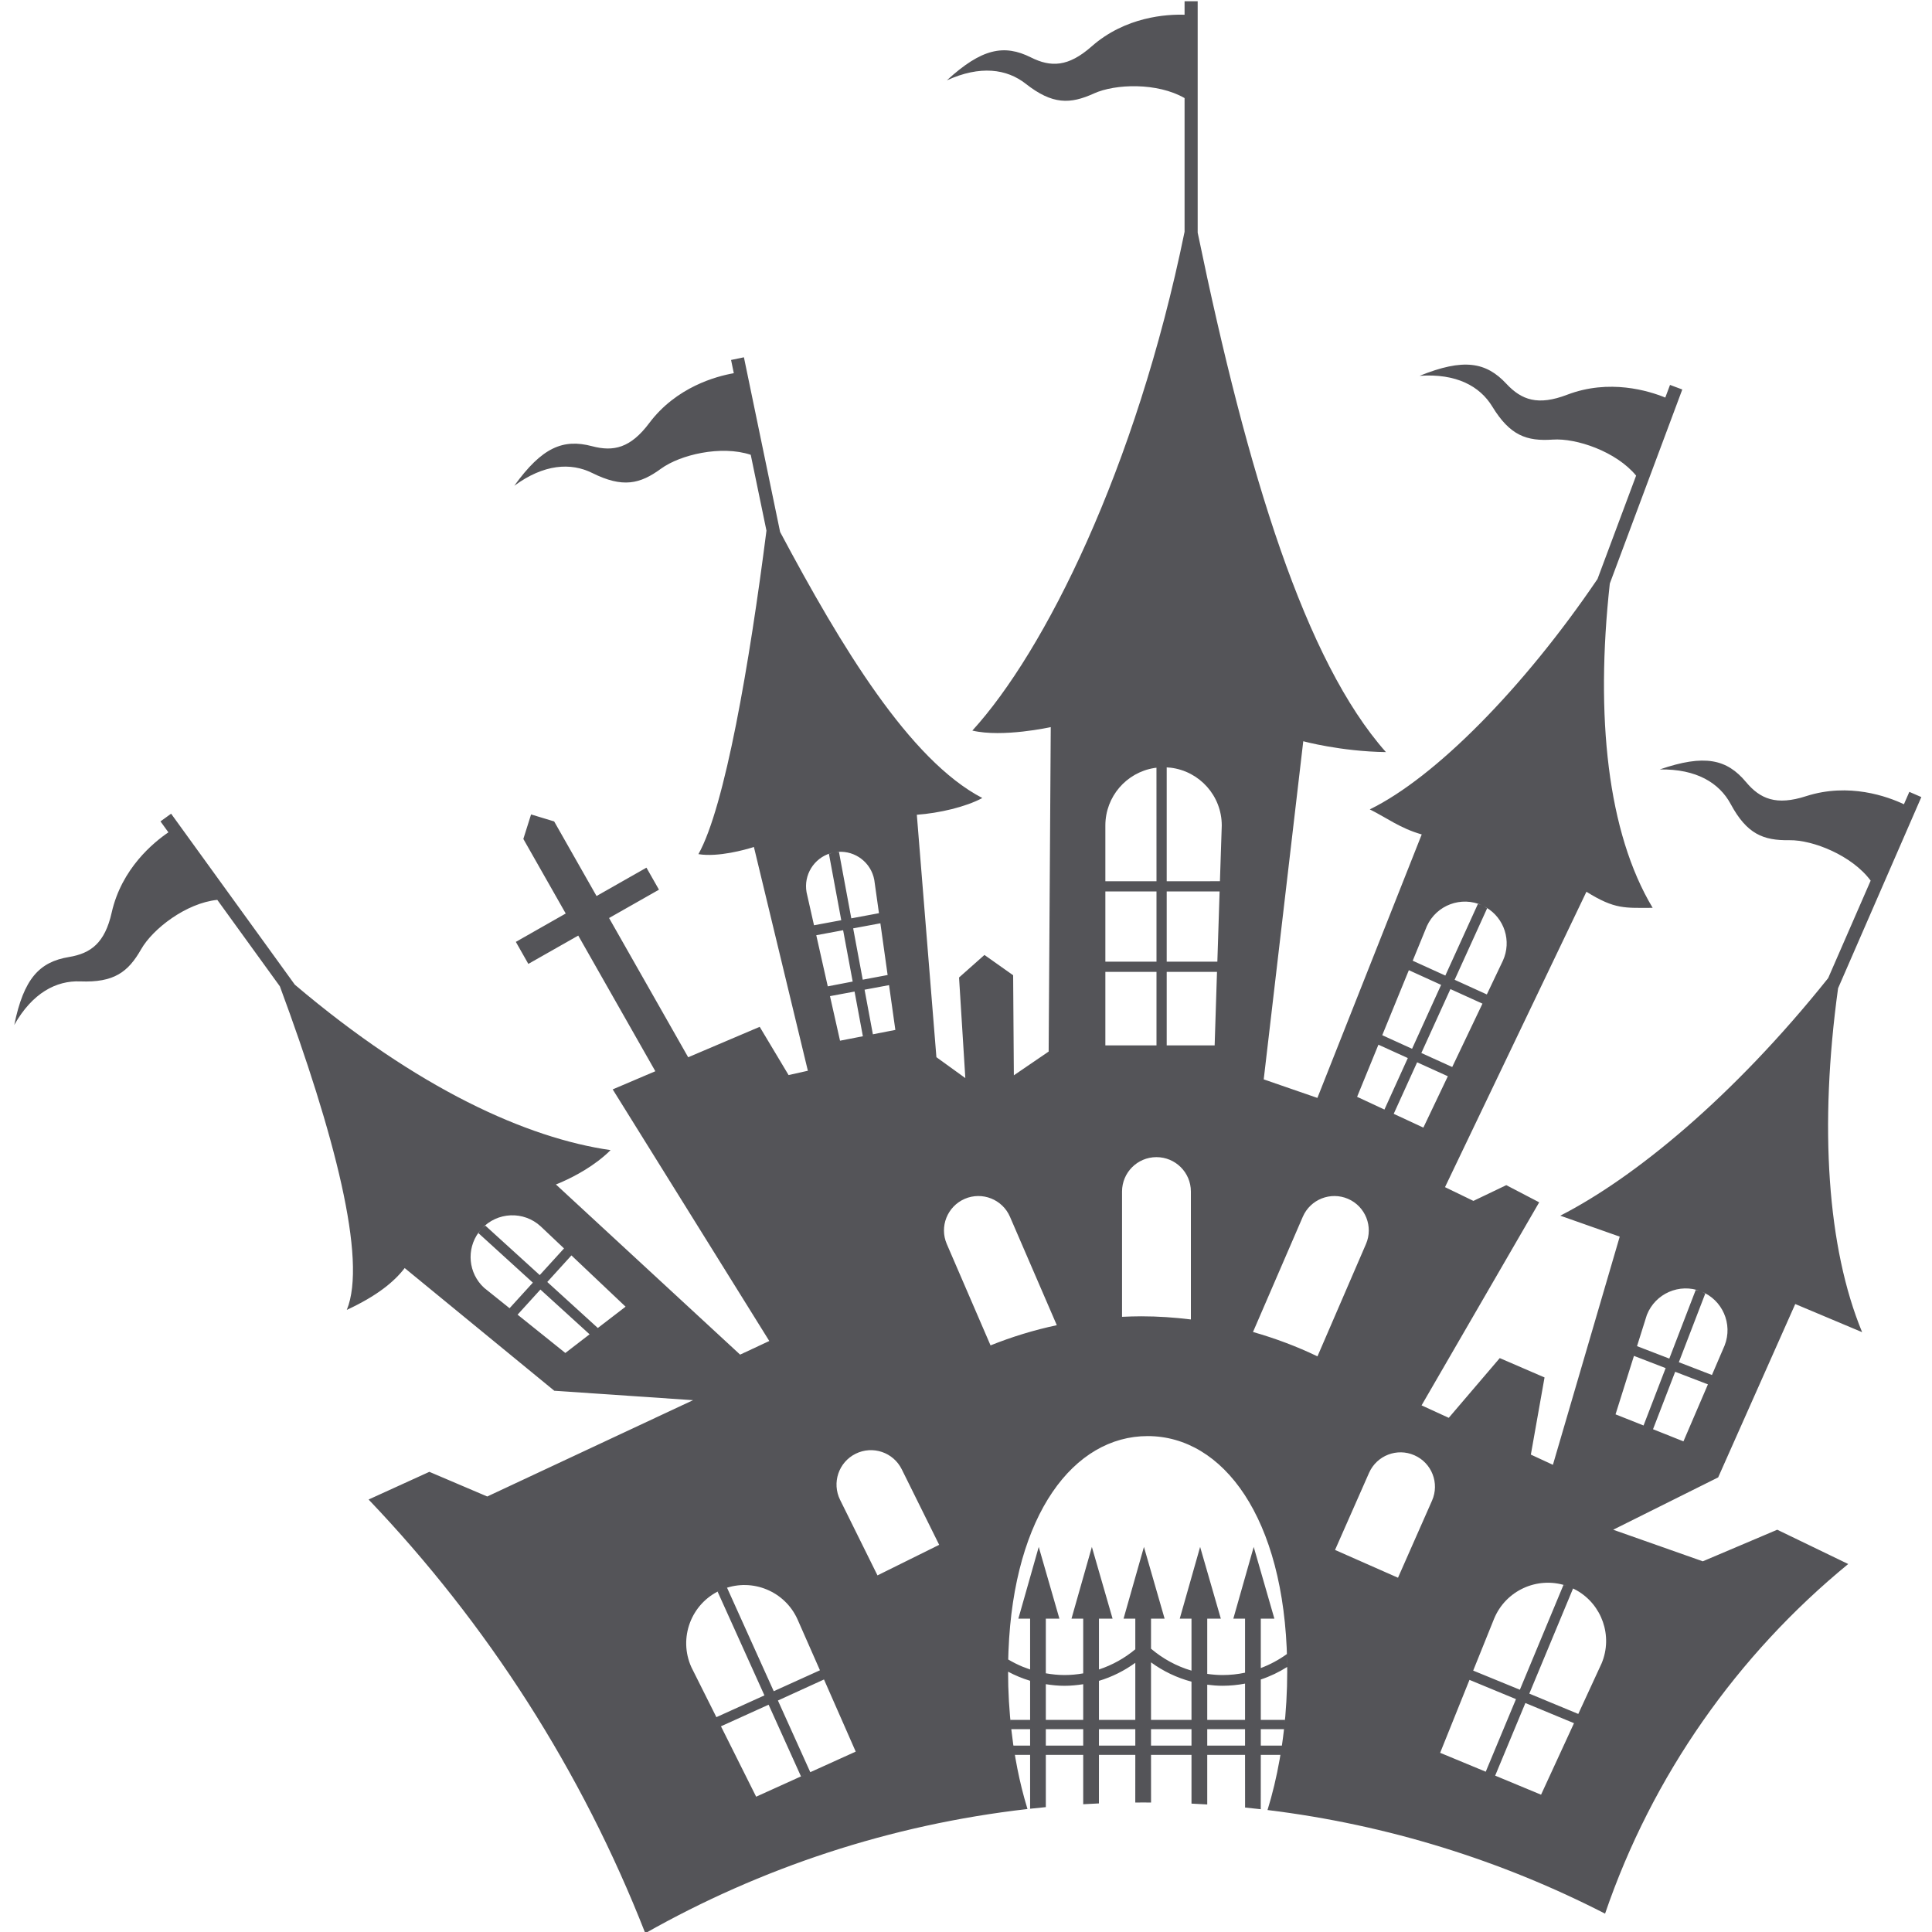 <?xml version="1.0" encoding="UTF-8"?>
<svg width="60px" height="60px" viewBox="0 0 60 60" version="1.1" xmlns="http://www.w3.org/2000/svg" xmlns:xlink="http://www.w3.org/1999/xlink">
    <title>43</title>
    <g id="页面-1" stroke="none" stroke-width="1" fill="none" fill-rule="evenodd">
        <g id="形状库素材-节日" transform="translate(-477, -555)" fill="#545458">
            <path d="M514.195,555.038 L514.195,562.225 C515.753,569.765 517.54,575.537 520.041,578.357 C518.634,578.337 517.474,578.02 517.474,578.02 L516.246,588.521 L517.913,589.097 L521.153,580.914 C520.48,580.722 520.096,580.414 519.54,580.136 C521.563,579.15 524.312,576.374 526.612,572.981 L527.811,569.771 C527.193,569.021 525.954,568.602 525.224,568.652 C524.414,568.708 523.895,568.529 523.345,567.627 C522.959,566.993 522.226,566.591 521.086,566.672 C522.45,566.12 523.15,566.239 523.783,566.92 C524.255,567.425 524.765,567.605 525.669,567.259 C526.98,566.758 528.207,567.138 528.717,567.347 L528.864,566.954 L529.245,567.096 L526.994,573.123 C526.54,577.257 526.923,580.857 528.325,583.194 C527.461,583.194 527.157,583.249 526.268,582.694 L521.876,591.868 L522.758,592.295 L523.779,591.806 L524.801,592.339 L521.148,598.645 L521.992,599.032 L523.576,597.177 L524.967,597.778 L524.542,600.174 L525.227,600.491 L527.302,593.405 L525.456,592.754 C527.752,591.581 530.814,589.08 533.775,585.377 L535.095,582.349 C534.517,581.567 533.302,581.082 532.57,581.093 C531.758,581.106 531.249,580.9 530.748,579.97 C530.396,579.316 529.687,578.876 528.544,578.896 C529.935,578.417 530.628,578.573 531.224,579.287 C531.667,579.817 532.168,580.023 533.089,579.726 C534.424,579.296 535.63,579.741 536.128,579.977 L536.296,579.592 L536.669,579.754 L534.083,585.692 C533.491,589.993 533.75,593.761 534.83,596.372 L532.753,595.498 L530.359,600.882 L527.099,602.507 L529.882,603.488 L532.194,602.507 L534.398,603.572 C530.962,606.39 528.314,610.136 526.847,614.43 C523.634,612.781 520.1,611.669 516.364,611.212 C516.517,610.718 516.644,610.189 516.742,609.633 L516.81,609.211 L516.763,609.5 L516.155,609.5 L516.154,611.187 C515.992,611.168 515.83,611.151 515.667,611.135 L515.666,609.5 L514.492,609.5 L514.492,611.039 C514.329,611.029 514.166,611.02 514.003,611.013 L514.003,609.5 L512.746,609.5 L512.747,610.979 C512.667,610.978 512.586,610.978 512.506,610.978 L512.257,610.979 L512.258,609.5 L511.129,609.5 L511.128,611.007 C510.965,611.014 510.803,611.023 510.64,611.032 L510.64,609.5 L509.479,609.5 L509.479,611.122 C509.316,611.137 509.153,611.154 508.991,611.172 L508.991,609.5 L508.52,609.5 L508.508,609.434 L508.536,609.607 C508.61,610.031 508.701,610.441 508.808,610.831 L508.909,611.181 C504.634,611.669 500.619,613.013 497.04,615.038 C495.065,609.989 492.125,605.423 488.447,601.569 L490.334,600.709 L492.132,601.475 L498.523,598.484 L494.214,598.191 L489.568,594.381 C489.235,594.814 488.702,595.247 487.77,595.68 C488.411,594.124 487.379,590.187 485.692,585.632 L483.748,582.946 C482.78,583.046 481.745,583.845 481.383,584.48 C480.98,585.187 480.544,585.52 479.489,585.478 C478.747,585.449 478.006,585.835 477.443,586.83 C477.738,585.388 478.225,584.872 479.142,584.721 C479.824,584.608 480.257,584.283 480.469,583.339 C480.777,581.97 481.774,581.158 482.23,580.849 L481.984,580.509 L482.314,580.27 L486.156,585.58 C489.978,588.82 493.371,590.346 495.962,590.718 C495.468,591.212 494.825,591.539 494.49,591.689 L494.35,591.75 C494.295,591.772 494.264,591.784 494.264,591.784 L499.985,597.069 L500.891,596.646 L496.028,588.832 L497.352,588.268 L494.958,584.055 L493.408,584.935 L493.02,584.251 L494.569,583.37 L493.253,581.054 L493.493,580.293 L494.21,580.51 L495.526,582.827 L497.076,581.946 L497.465,582.63 L495.915,583.51 L498.372,587.834 L500.593,586.889 L501.49,588.387 L502.089,588.253 L500.413,581.303 L500.368,581.318 C500.164,581.381 499.31,581.628 498.69,581.526 C499.513,580.063 500.28,575.589 500.803,571.48 L500.315,569.124 C499.391,568.819 498.12,569.124 497.529,569.555 C496.873,570.035 496.339,570.16 495.392,569.689 C494.727,569.359 493.893,569.409 492.972,570.085 C493.832,568.891 494.488,568.619 495.386,568.857 C496.055,569.034 496.582,568.914 497.162,568.14 C498.005,567.017 499.246,566.685 499.789,566.59 L499.704,566.179 L500.103,566.096 L501.227,571.52 C503.12,575.075 505.245,578.606 507.507,579.783 C506.994,580.06 506.168,580.253 505.473,580.303 L506.081,587.832 L506.979,588.481 L506.784,585.357 L507.573,584.657 L508.464,585.287 L508.486,588.395 L509.567,587.657 L509.632,577.581 C509.632,577.581 508.142,577.912 507.197,577.689 C509.432,575.242 512.276,569.585 513.788,562.198 L513.788,558.046 C512.946,557.56 511.638,557.6 510.972,557.903 C510.233,558.239 509.684,558.253 508.853,557.6 C508.269,557.141 507.443,557.021 506.404,557.496 C507.487,556.501 508.185,556.368 509.016,556.783 C509.635,557.093 510.176,557.082 510.901,556.442 C511.954,555.514 513.237,555.44 513.788,555.458 L513.788,555.038 L514.195,555.038 Z M499.39,608.612 L500.483,610.798 L503.575,609.398 L502.59,607.158 L501.159,607.811 L502.164,610.037 L501.875,610.167 L500.87,607.941 L499.39,608.612 Z M524.372,607.889 L523.434,610.144 L524.859,610.736 L525.882,608.515 L524.372,607.889 Z M522.636,607.17 L521.725,609.435 L523.141,610.022 L524.08,607.768 L522.636,607.17 Z M515.666,608.701 L514.492,608.701 L514.492,609.211 L515.666,609.211 L515.666,608.701 Z M514.003,608.701 L512.746,608.701 L512.746,609.211 L514.003,609.211 L514.003,608.701 Z M512.258,608.701 L511.129,608.701 L511.129,609.211 L512.258,609.211 L512.258,608.701 Z M510.64,608.701 L509.479,608.701 L509.479,609.211 L510.64,609.211 L510.64,608.701 Z M508.393,608.557 L508.411,608.739 C508.428,608.886 508.447,609.033 508.467,609.178 L508.473,609.211 L508.991,609.211 L508.991,608.701 L508.407,608.701 L508.393,608.557 Z M516.88,608.65 L516.875,608.701 L516.155,608.701 L516.155,609.211 L516.81,609.211 L516.812,609.199 C516.833,609.053 516.853,608.906 516.87,608.756 L516.88,608.65 Z M516.155,607.158 L516.155,608.412 L516.903,608.412 L516.893,608.515 L516.916,608.304 C516.942,608 516.96,607.69 516.969,607.376 L516.976,606.901 L516.974,606.769 C516.72,606.93 516.445,607.062 516.155,607.158 Z M508.307,606.916 L508.313,607.371 C508.322,607.682 508.34,607.989 508.366,608.291 L508.388,608.515 L508.379,608.412 L508.991,608.412 L508.991,607.198 C508.752,607.127 508.524,607.031 508.307,606.916 Z M515.666,607.286 C515.439,607.329 515.205,607.353 514.965,607.353 C514.805,607.353 514.647,607.34 514.492,607.32 L514.492,608.412 L515.666,608.412 L515.666,607.286 Z M510.64,607.305 C510.45,607.334 510.257,607.354 510.059,607.354 C509.862,607.354 509.668,607.334 509.479,607.304 L509.479,608.412 L510.64,608.412 L510.64,607.305 Z M512.746,606.626 L512.746,608.412 L514.003,608.412 L514.003,607.226 C513.544,607.104 513.119,606.899 512.746,606.626 Z M512.258,606.64 C511.919,606.885 511.54,607.077 511.129,607.2 L511.129,608.412 L512.258,608.412 L512.258,606.64 Z M525.829,604.32 L525.852,604.334 L524.494,607.597 L526.015,608.228 L526.741,606.654 C527.095,605.801 526.747,604.832 525.963,604.389 L525.829,604.32 Z M499.49,604.338 L499.579,604.308 L501.029,607.522 L502.464,606.872 L501.766,605.287 C501.372,604.416 500.373,604.009 499.49,604.338 Z M523.401,605.269 L522.751,606.882 L524.201,607.476 L525.555,604.221 L525.648,604.249 L525.617,604.238 C524.732,603.956 523.763,604.396 523.401,605.269 Z M512.641,599.599 C510.356,599.599 508.484,602.014 508.319,606.279 L508.31,606.566 L508.311,606.537 C508.453,606.621 508.602,606.696 508.755,606.76 L508.991,606.847 L508.991,605.269 L508.626,605.269 L509.259,603.041 L509.901,605.269 L509.479,605.269 L509.479,606.966 C509.668,606.999 509.861,607.02 510.059,607.02 C510.258,607.02 510.451,607.001 510.64,606.968 L510.64,605.269 L510.276,605.269 L510.909,603.041 L511.552,605.269 L511.129,605.269 L511.129,606.847 C511.546,606.71 511.928,606.495 512.258,606.22 L512.258,605.269 L511.893,605.269 L512.526,603.041 L513.168,605.269 L512.746,605.269 L512.746,606.202 C513.109,606.51 513.534,606.746 514.003,606.883 L514.003,605.269 L513.638,605.269 L514.271,603.041 L514.914,605.269 L514.492,605.269 L514.492,606.984 C514.647,607.006 514.804,607.02 514.965,607.02 C515.206,607.02 515.44,606.995 515.666,606.947 L515.666,605.269 L515.302,605.269 L515.935,603.041 L516.577,605.269 L516.155,605.269 L516.155,606.803 C516.446,606.694 516.718,606.546 516.966,606.368 L516.971,606.567 L516.973,606.74 L516.973,606.587 C516.887,602.13 514.981,599.599 512.641,599.599 Z M519.517,600.741 L518.461,603.135 L520.416,603.998 L521.473,601.603 C521.711,601.064 521.467,600.433 520.926,600.195 C520.387,599.956 519.756,600.201 519.517,600.741 Z M503.573,600.147 C503.044,600.409 502.828,601.05 503.09,601.58 L504.251,603.925 L506.167,602.976 L505.005,600.631 C504.743,600.102 504.103,599.885 503.573,600.147 Z M529.024,597.602 L528.336,599.386 L529.281,599.763 L530.041,597.993 L529.024,597.602 Z M527.744,597.108 L527.172,598.924 L528.042,599.27 L528.728,597.488 L527.744,597.108 Z M529.825,595.103 L529.894,595.136 L529.959,595.172 L529.138,597.305 L530.166,597.702 L530.56,596.784 C530.821,596.117 530.493,595.365 529.825,595.103 Z M528.144,595.838 L527.839,596.806 L528.842,597.192 L529.663,595.058 C529.717,595.071 529.772,595.082 529.825,595.103 C529.158,594.841 528.406,595.17 528.144,595.838 Z M517.459,592.789 L515.913,596.366 C516.607,596.564 517.277,596.816 517.915,597.123 L519.421,593.636 C519.655,593.095 519.406,592.466 518.864,592.231 C518.322,591.998 517.693,592.247 517.459,592.789 Z M493.783,595.048 L493.074,595.828 L494.557,597.018 L495.31,596.438 L493.783,595.048 Z M506.961,592.231 C506.419,592.466 506.169,593.095 506.404,593.636 L507.762,596.782 C508.423,596.517 509.11,596.306 509.82,596.155 L508.366,592.789 C508.132,592.247 507.503,591.998 506.961,592.231 Z M494.746,593.988 L493.996,594.813 L495.566,596.242 L496.428,595.58 L494.746,593.988 Z M512.915,590.936 C512.324,590.936 511.846,591.414 511.846,592.004 L511.846,595.895 C512.046,595.886 512.245,595.879 512.446,595.879 C512.967,595.879 513.479,595.915 513.984,595.977 L513.984,592.004 C513.984,591.414 513.505,590.936 512.915,590.936 Z M491.958,593.16 L491.868,593.27 C491.479,593.795 491.541,594.539 492.033,594.993 L492.825,595.628 L493.548,594.834 L491.857,593.295 C491.889,593.25 491.919,593.202 491.958,593.16 Z M491.958,593.16 C491.993,593.122 492.032,593.093 492.071,593.061 L493.762,594.599 L494.516,593.771 L493.791,593.085 C493.264,592.6 492.444,592.633 491.958,593.16 Z M521.01,587.991 L520.283,589.591 L520.169,589.538 L521.204,590.019 L521.964,588.424 L521.01,587.991 Z M519.808,587.444 L519.146,589.063 L519.995,589.458 L520.721,587.859 L519.808,587.444 Z M522.044,585.717 L521.141,587.702 L522.1,588.137 L523.039,586.169 L522.044,585.717 Z M520.753,585.13 L519.927,587.149 L520.853,587.571 L521.755,585.586 L520.753,585.13 Z M512.916,585.182 L511.328,585.182 L511.328,587.465 L512.916,587.465 L512.916,585.182 Z M514.795,585.182 L513.233,585.182 L513.233,587.465 L514.722,587.465 L514.795,585.182 Z M504.61,585.594 L503.85,585.736 L504.108,587.121 L503.797,587.181 L503.539,585.794 L502.776,585.936 L503.088,587.32 L504.806,586.985 L504.61,585.594 Z M523.057,583.13 L523.111,583.16 L523.185,583.207 L522.175,585.428 L523.175,585.883 L523.673,584.837 C523.953,584.226 523.719,583.512 523.151,583.18 L523.057,583.13 Z M503.184,583.889 L502.35,584.044 L502.707,585.632 L503.481,585.483 L503.184,583.889 Z M504.341,583.674 L503.496,583.831 L503.793,585.425 L504.566,585.28 L504.341,583.674 Z M521.314,583.759 L520.873,584.836 L521.886,585.297 L522.898,583.072 C522.943,583.087 522.989,583.098 523.033,583.118 C522.382,582.82 521.613,583.107 521.314,583.759 Z M514.876,582.685 L513.233,582.685 L513.233,584.865 L514.806,584.865 L514.876,582.685 Z M512.916,582.685 L511.328,582.685 L511.328,584.865 L512.916,584.865 L512.916,582.685 Z M502.904,581.47 L502.796,581.497 C502.279,581.65 501.951,582.171 502.049,582.713 L502.28,583.735 L503.126,583.578 L502.743,581.518 L502.824,581.491 L502.904,581.47 Z M503.025,581.455 L502.916,581.468 L502.982,581.461 C503.006,581.46 503.031,581.459 503.055,581.458 L503.438,583.52 L504.297,583.36 L504.152,582.329 C504.053,581.787 503.562,581.416 503.025,581.455 Z M512.915,578.842 L512.842,578.852 C511.983,578.992 511.328,579.737 511.328,580.636 L511.328,582.368 L512.916,582.368 L512.915,578.842 Z M513.209,578.83 L513.233,578.833 L513.233,582.368 L514.886,582.367 L514.943,580.636 C514.943,579.713 514.252,578.952 513.359,578.842 L513.209,578.83 Z M498.472,606.778 L499.248,608.328 L500.74,607.652 L499.286,604.431 L499.373,604.386 C498.464,604.798 498.06,605.869 498.472,606.778 Z" id="43"></path>
        </g>
    </g>
</svg>
